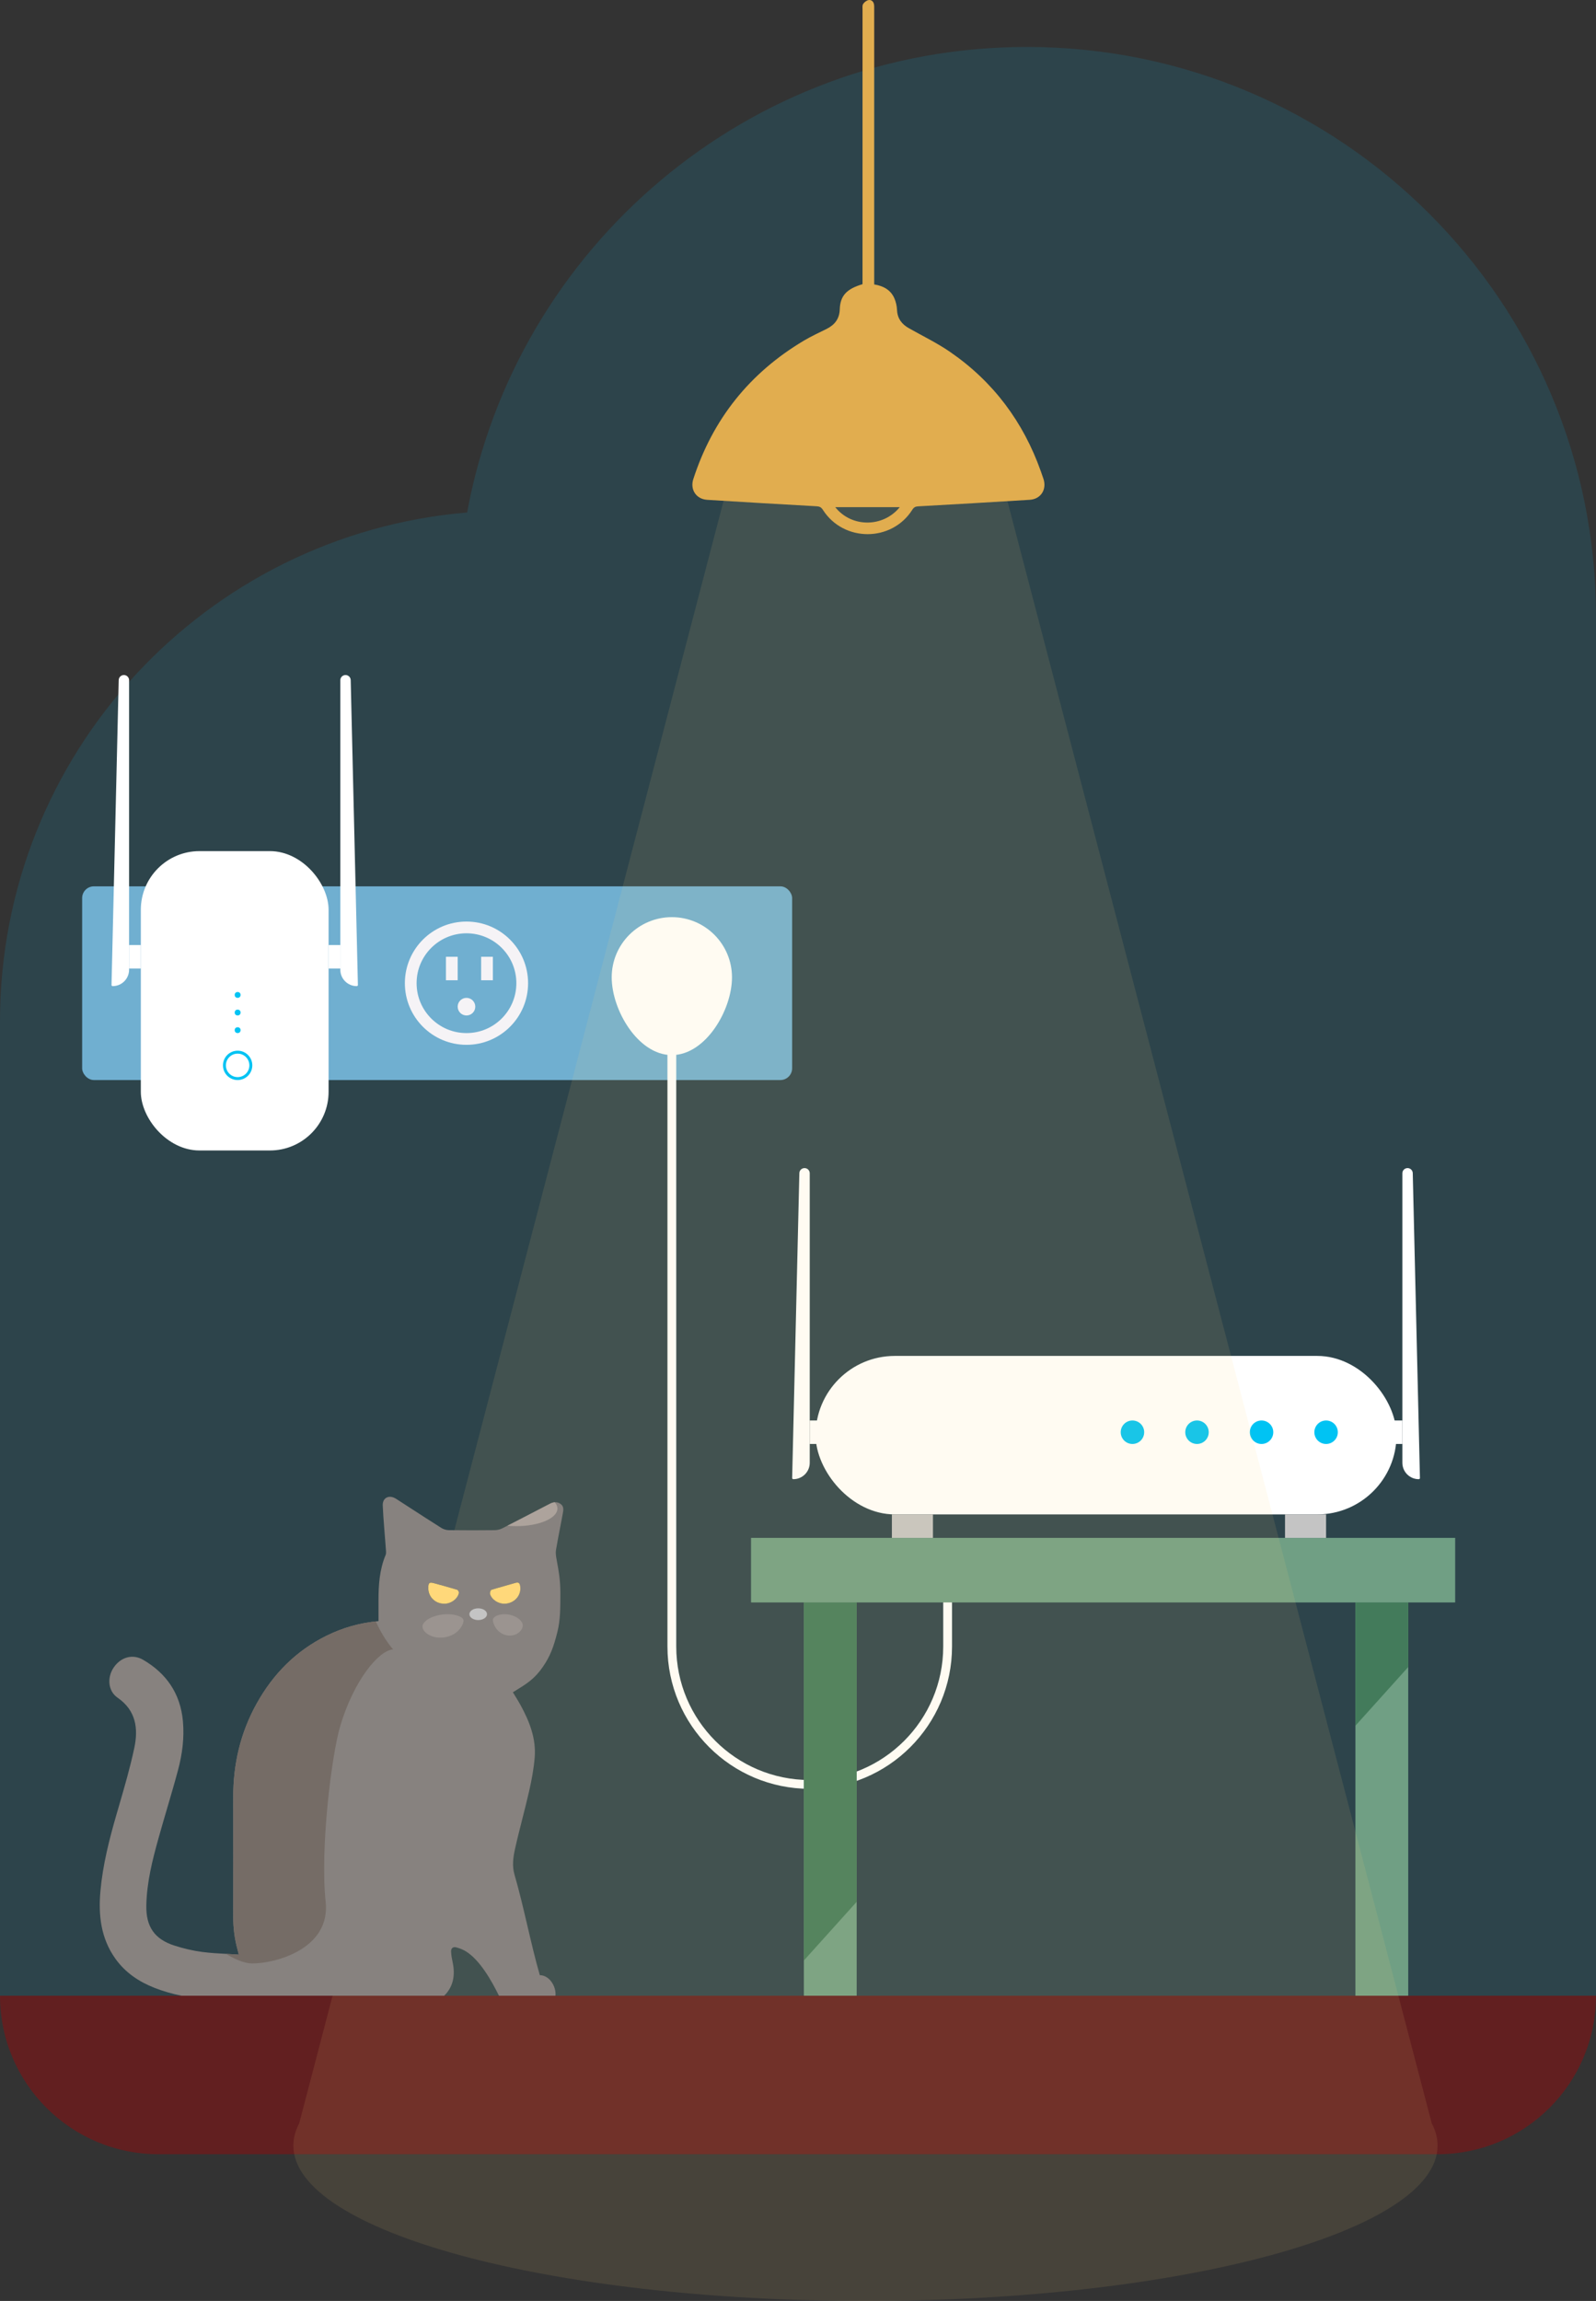 <svg width="272" height="392" viewBox="0 0 272 392" fill="none" xmlns="http://www.w3.org/2000/svg">
<rect x="0" y="0" width="272" height="392" fill="#333333" stroke="none"/>
<path opacity="0.9" d="M0 340C0 354.912 12.088 367 27 367H245C259.912 367 272 354.912 272 340H0Z" fill="#681D1E"/>
<path opacity="0.12" fill-rule="evenodd" clip-rule="evenodd" d="M78 340H0V174C0 128.441 35.02 91.061 79.609 87.309C87.925 42.185 127.47 8 175 8C228.572 8 272 51.428 272 105V340H174H78Z" fill="#00C4FF"/>
<rect x="14" y="151" width="121" height="33" rx="2" fill="#70AFD0"/>
<rect x="24" y="145" width="32" height="51" rx="10" fill="white"/>
<circle cx="40.5" cy="181.5" r="2.25" fill="white" stroke="#00C3F3" stroke-width="0.5"/>
<circle cx="40.5" cy="175.5" r="0.5" fill="#00C3F3"/>
<circle cx="40.5" cy="172.5" r="0.5" fill="#00C3F3"/>
<circle cx="40.5" cy="169.5" r="0.5" fill="#00C3F3"/>
<path d="M20.23 115.864C20.241 115.384 20.634 115 21.115 115C21.604 115 22 115.396 22 115.885V165.204C22 166.748 20.748 168 19.204 168C19.092 168 19.002 167.908 19.005 167.796L20.23 115.864Z" fill="white"/>
<path d="M59.77 115.864C59.759 115.384 59.366 115 58.885 115C58.396 115 58 115.396 58 115.885V165.204C58 166.748 59.252 168 60.796 168C60.908 168 60.998 167.908 60.995 167.796L59.77 115.864Z" fill="white"/>
<rect x="22" y="161" width="2" height="4" fill="white"/>
<rect width="2" height="4" transform="matrix(-1 0 0 1 58 161)" fill="white"/>
<circle cx="79.5" cy="167.5" r="9.5" stroke="#F5F3F6" stroke-width="2"/>
<circle cx="79.5" cy="171.5" r="1.5" fill="#F5F3F6"/>
<line x1="83" y1="163" x2="83" y2="167" stroke="#F5F3F6" stroke-width="2"/>
<line x1="77" y1="163" x2="77" y2="167" stroke="#F5F3F6" stroke-width="2"/>
<path d="M124 166.5C124 171.747 119.747 179 114.5 179C109.253 179 105 171.747 105 166.5C105 161.253 109.253 157 114.5 157C119.747 157 124 161.253 124 166.5Z" fill="white" stroke="white" stroke-width="1.5"/>
<circle cx="114.5" cy="171.5" r="1.5" fill="white"/>
<line x1="117.75" y1="163" x2="117.75" y2="167" stroke="white" stroke-width="1.5"/>
<line x1="111.75" y1="163" x2="111.75" y2="167" stroke="white" stroke-width="1.5"/>
<path d="M114.5 157V280.5C114.5 293.479 125.021 304 138 304V304C150.979 304 161.5 293.479 161.5 280.5V274V266.5" stroke="white" stroke-width="1.5"/>
<rect x="128" y="262" width="120" height="11" fill="#709F84"/>
<rect x="137" y="273" width="9" height="67" fill="#709F84"/>
<rect x="231" y="273" width="9" height="67" fill="#709F84"/>
<path d="M137 273H146V324L137 334V273Z" fill="#437B5B"/>
<path d="M231 273H240V284L231 294V273Z" fill="#437B5B"/>
<path d="M240.77 199.864C240.759 199.384 240.366 199 239.885 199C239.396 199 239 199.396 239 199.885V249.204C239 250.748 240.252 252 241.796 252C241.908 252 241.998 251.908 241.995 251.796L240.77 199.864Z" fill="white"/>
<path d="M136.23 199.864C136.241 199.384 136.634 199 137.115 199C137.604 199 138 199.396 138 199.885V249.204C138 250.748 136.748 252 135.204 252C135.092 252 135.002 251.908 135.005 251.796L136.23 199.864Z" fill="white"/>
<rect width="2" height="4" transform="matrix(-1 0 0 1 239 242)" fill="white"/>
<rect x="138" y="242" width="2" height="4" fill="white"/>
<rect x="139" y="231" width="99" height="27" rx="13.5" fill="white"/>
<circle cx="226" cy="244" r="2" fill="#00C3F3"/>
<circle cx="215" cy="244" r="2" fill="#00C3F3"/>
<circle cx="204" cy="244" r="2" fill="#00C3F3"/>
<circle cx="193" cy="244" r="2" fill="#00C3F3"/>
<ellipse cx="90.5" cy="338" rx="2.5" ry="1" fill="#ADA39C"/>
<rect x="152" y="258" width="7" height="4" fill="#C4C4C4"/>
<rect x="219" y="258" width="7" height="4" fill="#C4C4C4"/>
<path fill-rule="evenodd" clip-rule="evenodd" d="M50.991 361.747L123.402 85H171.598L244.009 361.747C244.662 362.984 245 364.249 245 365.535C245 380.151 201.348 392 147.5 392C93.652 392 50 380.151 50 365.535C50 364.249 50.338 362.984 50.991 361.747Z" fill="#FFD779" fill-opacity="0.1"/>
<path fill-rule="evenodd" clip-rule="evenodd" d="M55.65 278.664C58.418 277.299 61.343 276.466 64.507 276.178C64.507 274.973 64.507 273.831 64.504 272.69C64.504 270.04 64.673 267.42 65.711 264.935C65.793 264.745 65.805 264.507 65.79 264.296C65.759 263.799 65.718 263.303 65.677 262.806C65.649 262.475 65.622 262.144 65.598 261.813C65.562 261.338 65.525 260.862 65.487 260.387C65.384 259.085 65.281 257.785 65.23 256.482C65.181 255.218 66.198 254.643 67.312 255.232C67.453 255.305 67.587 255.394 67.721 255.482C67.771 255.514 67.82 255.547 67.87 255.579C68.505 255.989 69.139 256.4 69.774 256.811C71.587 257.985 73.4 259.159 75.227 260.311C75.589 260.54 76.073 260.678 76.502 260.684C79.097 260.719 81.696 260.716 84.291 260.687C84.729 260.681 85.207 260.572 85.598 260.376C87.793 259.264 89.977 258.13 92.159 256.996C92.668 256.731 93.176 256.467 93.685 256.203C94.306 255.881 94.936 255.784 95.537 256.215C96.137 256.643 96.022 257.267 95.912 257.86L95.907 257.888C95.769 258.633 95.626 259.377 95.482 260.121C95.229 261.436 94.976 262.75 94.752 264.07C94.668 264.571 94.761 265.117 94.848 265.628C94.886 265.845 94.927 266.068 94.969 266.298C95.212 267.615 95.5 269.183 95.5 271.373C95.5 274 95.5 276 95 278C94.33 280.681 93.752 282.18 92.5 284C91.112 286.016 89.762 286.849 87.951 287.967C87.775 288.075 87.594 288.187 87.409 288.302C87.549 288.536 87.691 288.766 87.831 288.994C88.13 289.482 88.425 289.961 88.695 290.453C90.226 293.246 91.392 296.171 91.124 299.428C90.967 301.335 90.611 303.239 90.185 305.111C89.825 306.696 89.424 308.273 89.024 309.849C88.584 311.578 88.145 313.308 87.759 315.049C87.447 316.46 87.26 317.927 87.689 319.391C88.482 322.104 89.18 325.083 89.877 328.059C90.556 330.958 91.234 333.855 92 336.5C93.631 336.5 94.819 338.422 94.668 340H85.035C83.706 337.281 81.73 333.89 79.415 332.448C78.911 332.134 78.327 331.914 77.753 331.758C77.199 331.609 76.84 331.928 76.875 332.509C76.91 333.087 77.003 333.668 77.129 334.237C77.653 336.604 77.181 338.564 75.695 340H30.937C29.384 339.684 27.85 339.252 26.344 338.662C23.673 337.615 21.357 336.062 19.66 333.683C17.181 330.203 16.744 326.251 17.117 322.152C17.519 317.689 18.622 313.37 19.864 309.078C19.996 308.623 20.128 308.168 20.261 307.713C21.219 304.424 22.179 301.13 22.888 297.785C23.588 294.493 23.194 291.406 20.036 289.223C18.385 288.085 18.237 285.776 19.368 284.095C20.555 282.334 22.579 281.712 24.39 282.768C28.38 285.092 30.751 288.54 31.174 293.234C31.43 296.065 31.069 298.847 30.339 301.564C29.75 303.764 29.108 305.951 28.465 308.137C27.974 309.81 27.483 311.483 27.015 313.162C25.965 316.924 25.006 320.706 24.938 324.646C24.877 328.229 26.324 330.359 29.715 331.453C31.252 331.949 32.85 332.327 34.449 332.539C35.865 332.724 37.294 332.802 38.756 332.882C39.395 332.917 40.039 332.952 40.692 332.996C40.657 332.855 40.63 332.737 40.605 332.634C40.566 332.469 40.536 332.341 40.5 332.213C39.978 330.344 39.742 328.446 39.747 326.503C39.762 319.743 39.768 312.98 39.747 306.217C39.73 300.54 40.978 295.188 43.746 290.221C46.56 285.171 50.45 281.228 55.65 278.664ZM72.99 270.486C72.961 272.027 74.131 273.206 75.706 273.221C76.849 273.233 78.001 272.402 78.208 271.373C78.24 271.211 78.056 270.88 77.91 270.836C76.947 270.541 75.977 270.275 75.006 270.008C74.67 269.916 74.333 269.823 73.997 269.729C73.18 269.501 73.005 269.633 72.99 270.486ZM83.524 271.581C83.816 272.546 84.953 273.259 86.023 273.221C87.692 273.159 88.89 271.786 88.657 270.225C88.581 269.712 88.386 269.504 87.838 269.668C87.257 269.842 86.672 270.005 86.087 270.168C85.301 270.388 84.515 270.608 83.737 270.853C83.597 270.897 83.46 271.37 83.524 271.581Z" fill="#87827F"/>
<path d="M72.99 270.486C72.961 272.027 74.131 273.206 75.706 273.221C76.849 273.233 78.001 272.402 78.208 271.373C78.24 271.211 78.056 270.88 77.91 270.836C76.613 270.44 75.303 270.093 73.997 269.729C73.18 269.501 73.005 269.633 72.99 270.486Z" fill="#FFD87A"/>
<path d="M83.524 271.581C83.816 272.546 84.953 273.259 86.024 273.221C87.692 273.159 88.89 271.786 88.657 270.225C88.581 269.712 88.386 269.504 87.838 269.668C86.476 270.076 85.093 270.425 83.737 270.853C83.597 270.897 83.46 271.37 83.524 271.581Z" fill="#FFD87A"/>
<path fill-rule="evenodd" clip-rule="evenodd" d="M64.041 276.225C61.055 276.549 58.281 277.366 55.65 278.664C50.45 281.228 46.56 285.171 43.746 290.221C40.978 295.188 39.73 300.54 39.747 306.217C39.768 312.98 39.762 319.743 39.747 326.503C39.742 328.446 39.978 330.344 40.5 332.213C40.536 332.341 40.566 332.469 40.605 332.634L40.605 332.634C40.63 332.737 40.657 332.855 40.692 332.996C40.04 332.952 39.395 332.917 38.756 332.882L38.756 332.882L38.755 332.882C38.675 332.877 38.595 332.873 38.515 332.869C40.076 333.814 41.675 334.5 43 334.5C47 334.5 56.357 332 55.5 324C54.536 315 56.5 299 58 294C60.299 286.337 64.5 281.167 67 281C66.244 280.149 65.026 278.43 64.041 276.225Z" fill="#756C66"/>
<path fill-rule="evenodd" clip-rule="evenodd" d="M88 260C91.866 260 95 258.657 95 257C95 256.624 94.838 256.263 94.543 255.931C94.257 255.955 93.97 256.055 93.685 256.204C93.423 256.339 93.162 256.475 92.9 256.611L92.159 256.996L92.155 256.998C90.266 257.98 88.375 258.962 86.477 259.929C86.968 259.976 87.477 260 88 260Z" fill="#ADA39C"/>
<ellipse cx="81.5" cy="275" rx="1.5" ry="1" fill="#C4C4C4"/>
<path d="M89 276.5C89.5 277.5 87.956 279.152 86 278.5C84.5 278 84 276.5 84 276C84 275.448 84.895 275 86 275C87.105 275 88.5 275.5 89 276.5Z" fill="#9B9490"/>
<path d="M72.13 276.645C71.444 277.741 73.565 279.552 76.252 278.838C78.313 278.289 79 276.645 79 276.096C79 275.491 77.77 275 76.252 275C74.735 275 72.817 275.548 72.13 276.645Z" fill="#9B9490"/>
<path d="M148.987 48.457C150.548 48.712 151.782 49.38 152.413 50.797C152.689 51.417 152.847 52.133 152.878 52.812C152.945 54.273 153.686 55.232 154.909 55.922C157.244 57.244 159.684 58.418 161.887 59.933C169.283 65.013 174.391 71.866 177.38 80.278C177.535 80.717 177.692 81.156 177.836 81.597C178.422 83.383 177.388 85.027 175.506 85.147C169.17 85.546 162.834 85.907 156.495 86.262C156.027 86.287 155.754 86.413 155.495 86.821C151.999 92.379 143.772 92.396 140.236 86.852C139.966 86.427 139.684 86.279 139.183 86.251C132.962 85.904 126.741 85.541 120.524 85.152C118.645 85.035 117.58 83.403 118.157 81.623C121.467 71.413 127.747 63.535 137.019 58.021C138.261 57.283 139.588 56.679 140.882 56.031C142.265 55.335 143.068 54.312 143.118 52.697C143.192 50.386 144.282 49.22 146.995 48.415C146.995 48.147 146.995 47.854 146.995 47.56C146.995 35.283 146.995 13.967 146.998 1.69C146.998 1.343 146.936 0.927 147.105 0.669C147.302 0.365 147.697 0.063 148.046 0.01C148.516 -0.063 148.885 0.27 148.959 0.784C149.001 1.08 148.987 1.388 148.987 1.69C148.987 13.967 148.987 35.283 148.987 47.56C148.987 47.837 148.987 48.114 148.987 48.457ZM153.342 86.402C149.635 86.402 146.02 86.402 142.349 86.402C145.124 89.898 150.489 89.901 153.342 86.402Z" fill="#E1AD4F"/>
</svg>
